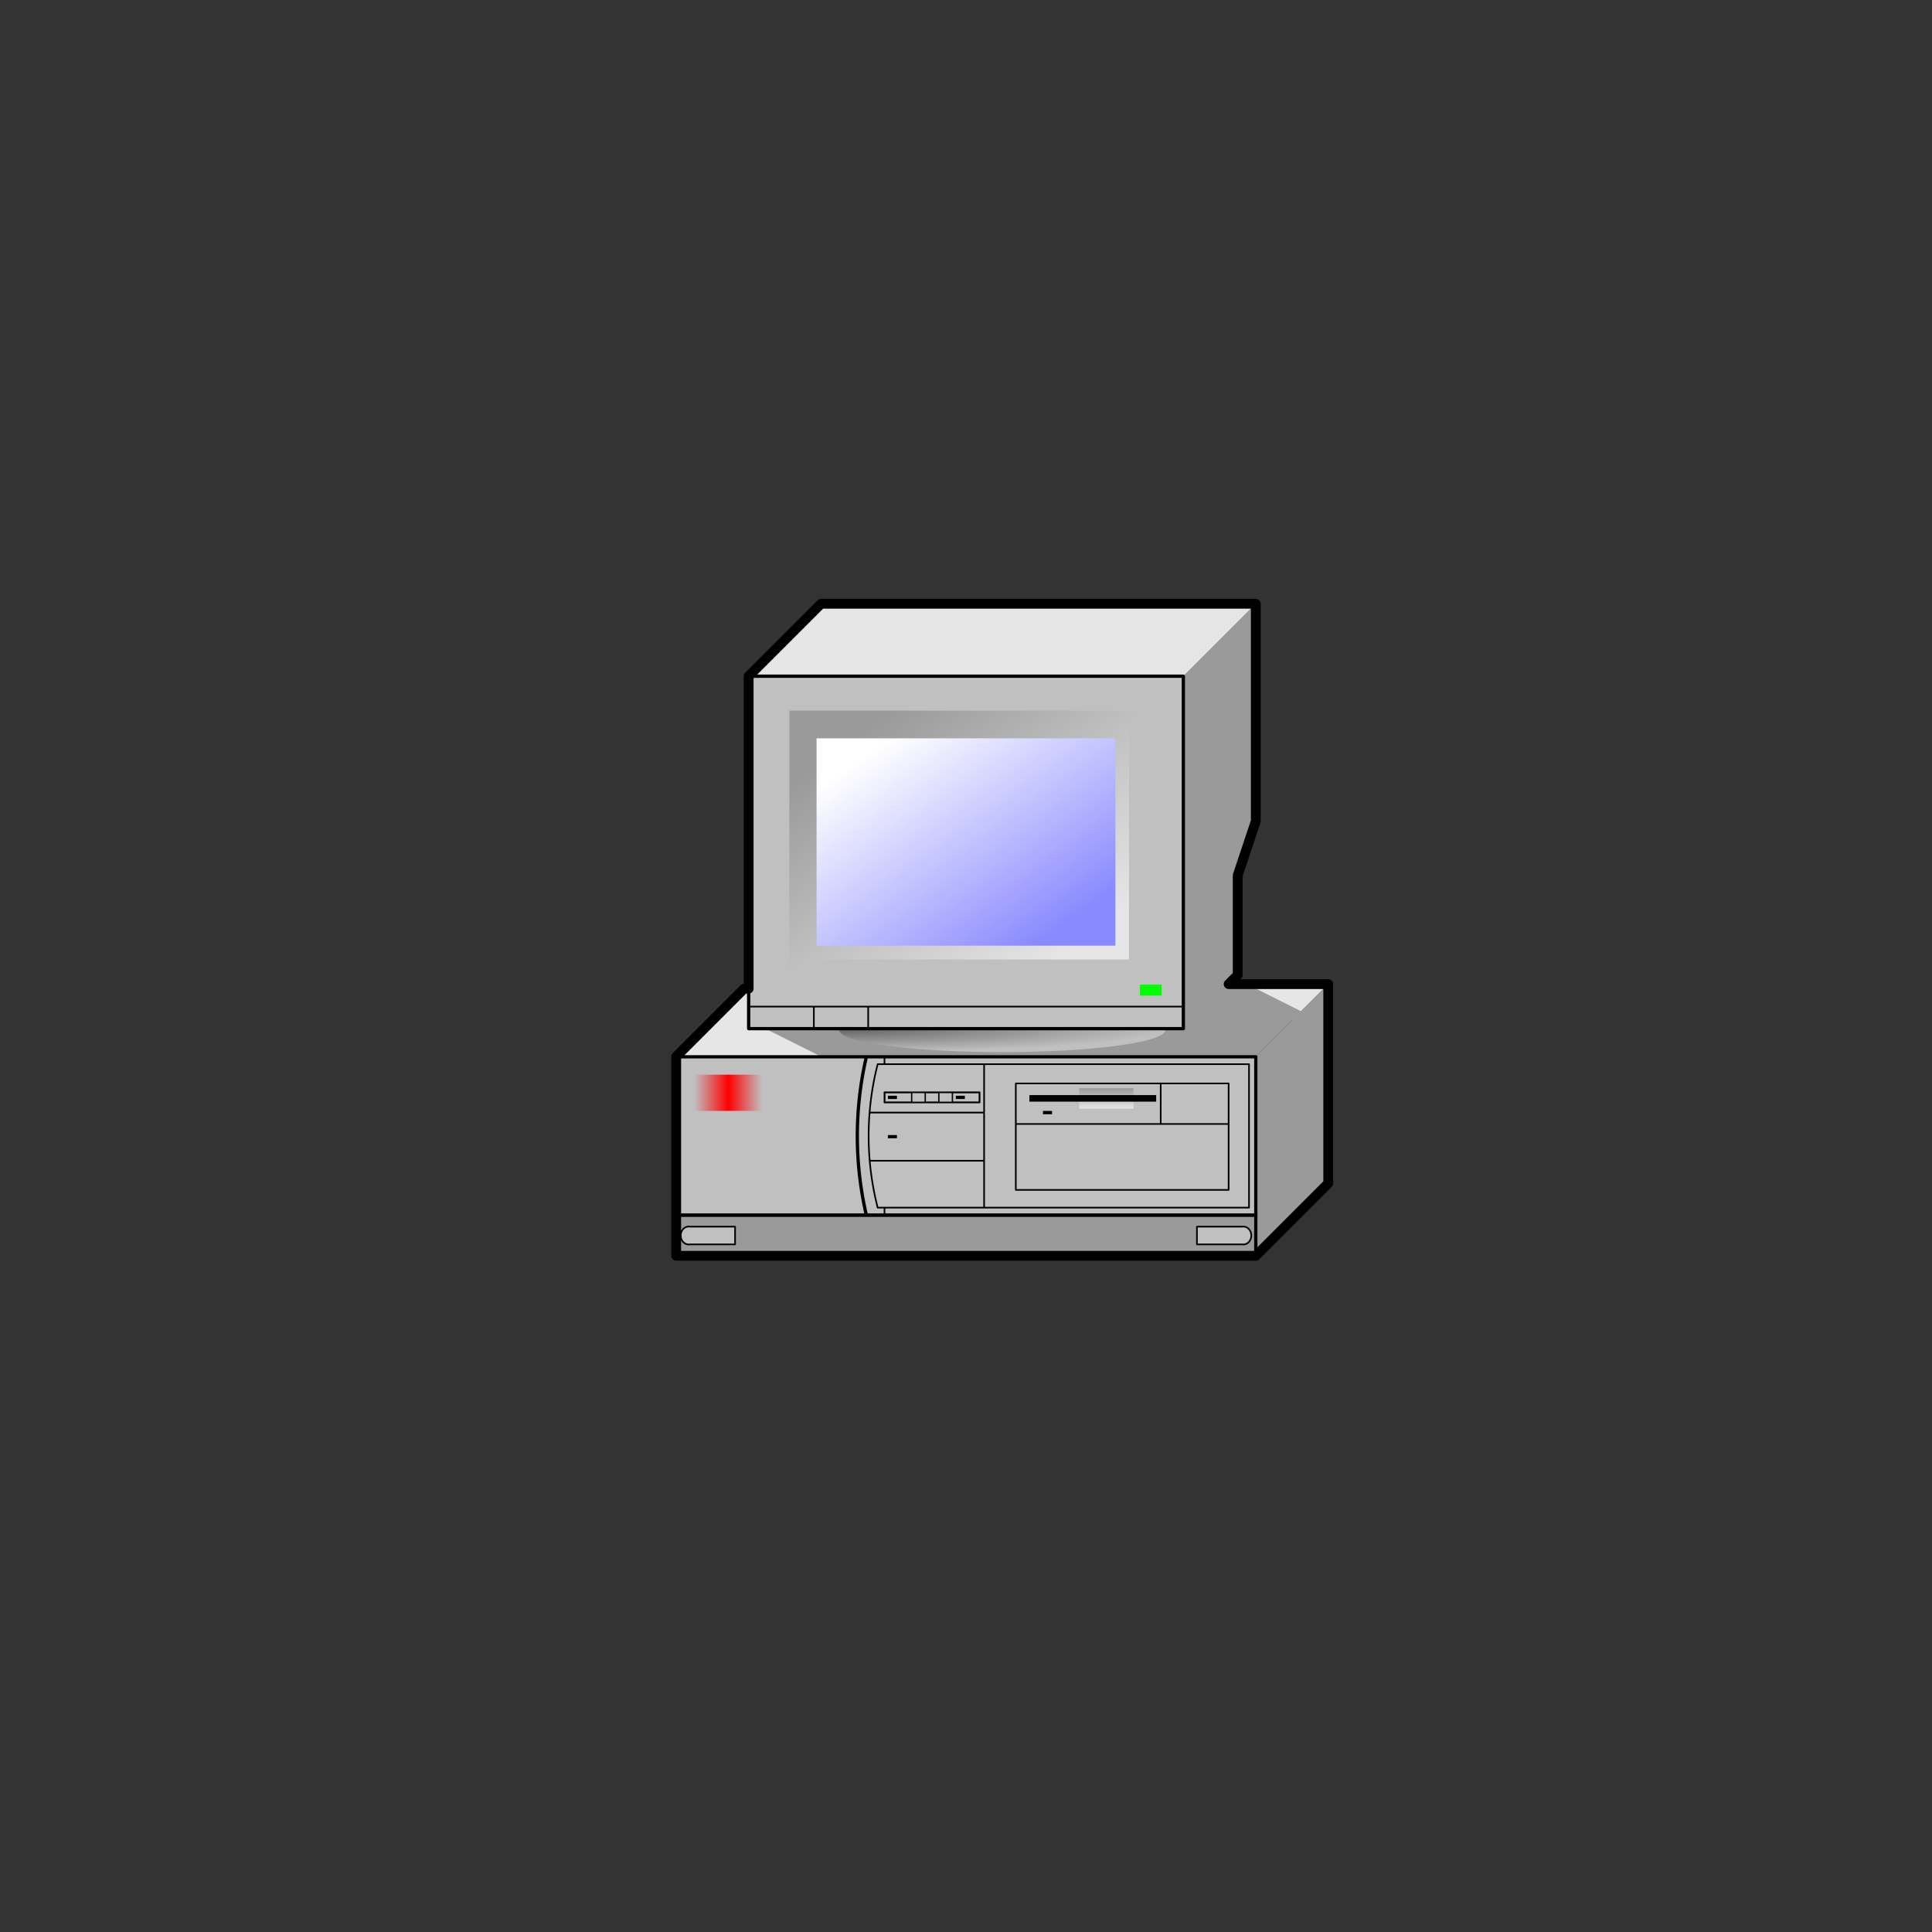 <?xml version="1.0" encoding="UTF-8" standalone="no"?>
<svg
   version="1.1"
   width="1.968"
   height="1.968"
   viewBox="0 0 141.732 141.732"
   id="svg30"
   sodipodi:docname="Personal_computer.svg"
   inkscape:version="1.4 (e7c3feb1, 2024-10-09)"
   xmlns:inkscape="http://www.inkscape.org/namespaces/inkscape"
   xmlns:sodipodi="http://sodipodi.sourceforge.net/DTD/sodipodi-0.dtd"
   xmlns:xlink="http://www.w3.org/1999/xlink"
   xmlns="http://www.w3.org/2000/svg"
   xmlns:svg="http://www.w3.org/2000/svg">
  <rect x="0" y="0" width="141.732" height="141.732" fill="#333333" stroke="none"/>
  <defs
     id="defs30" />
  <sodipodi:namedview
     id="namedview30"
     pagecolor="#ffffff"
     bordercolor="#000000"
     borderopacity="0.25"
     inkscape:showpageshadow="2"
     inkscape:pageopacity="0.0"
     inkscape:pagecheckerboard="0"
     inkscape:deskcolor="#d1d1d1"
     inkscape:zoom="88.019957"
     inkscape:cx="-0.25562385"
     inkscape:cy="2.9765977"
     inkscape:window-width="2560"
     inkscape:window-height="1027"
     inkscape:window-x="0"
     inkscape:window-y="25"
     inkscape:window-maximized="1"
     inkscape:current-layer="svg30" />
  <title
     id="title1"><![CDATA[Personal computer]]></title>
  <g
     transform=" scale(1) "
     id="g30">
    <path
       d="  M94.784,74.852 L97.441,72.195 L90.797,72.195 L94.784,74.852 Z"
       style="fill-rule: evenodd; fill: #e6e6e6; "
       id="path1" />
    <path
       d="  M60.236,77.51 L54.589,72.527 L49.606,77.51 L60.236,77.51 Z"
       style="fill-rule: evenodd; fill: #e6e6e6; "
       id="path2" />
    <path
       d="  M95.448,74.188 L91.462,72.195 L60.236,72.195 L54.921,74.852 L60.236,77.51 L92.126,77.51 L95.448,74.188 Z"
       style="fill-rule: evenodd; fill: #9a9a9a; "
       id="path3" />
    <defs
       id="defs4">
      <radialGradient
         id="grad1"
         cx="0%"
         cy="0%"
         r="100%">
        <stop
           offset="0%"
           stop-color="#666666"
           stop-opacity="1"
           id="stop3" />
        <stop
           offset="100%"
           stop-color="#c0c0c0"
           stop-opacity="1"
           id="stop4" />
      </radialGradient>
    </defs>
    <path
       d="  M85.478,75.517 L61.57,75.517 A11.959,1.616 0 1,0 85.482,75.562 Z"
       style="fill-rule: evenodd; fill: url(#grad1); "
       id="path4" />
    <path
       d="  M92.126,77.51 L97.441,72.195 L97.441,86.811 L92.126,92.126 L92.126,77.51 Z"
       style="fill-rule: evenodd; fill: #9a9a9a; "
       id="path5" />
    <g
       id="Layer1000">
      <path
         d="  M49.606,89.147 L92.126,89.147 L92.126,77.528 L49.606,77.528 L49.606,89.147 Z"
         style="stroke-width: 0.24; stroke-linecap: round; stroke-linejoin: round; fill-rule: evenodd; fill: #c0c0c0; "
         id="path6" />
      <path
         d="  M49.606,89.147 L92.126,89.147 L92.126,77.528 L49.606,77.528 L49.606,89.147 Z M63.558,77.528 A22.88,20.279 90 0,0 63.558,89.147"
         style="stroke-width: 0.24; stroke: #000000; stroke-dasharray: none; stroke-linecap: round; stroke-linejoin: round; fill: none; "
         id="path7" />
    </g>
    <g
       id="Layer1001">
      <path
         d="  M49.606,92.126 L92.126,92.126 L92.126,89.151 L49.606,89.151 L49.606,92.126 Z"
         style="stroke-width: 0.24; stroke-linecap: round; stroke-linejoin: round; fill-rule: evenodd; fill: #9a9a9a; "
         id="path8" />
      <path
         d="  M49.606,92.126 L92.126,92.126 L92.126,89.151 L49.606,89.151 L49.606,92.126 Z"
         style="stroke-width: 0.24; stroke: #000000; stroke-dasharray: none; stroke-linecap: round; stroke-linejoin: round; fill: none; "
         id="path9" />
    </g>
    <path
       d="  M82.326,81.713 L83.987,81.713 L83.987,81.155 L82.326,81.155 L82.326,81.713 Z"
       style="fill-rule: evenodd; fill: #c0c0c0; "
       id="path10" />
    <g
       id="Layer1002">
      <path
         d="  M64.887,80.876 L66.88,80.876 L66.88,80.132 L64.887,80.132 L64.887,80.876 Z M67.876,80.876 L68.873,80.876 L68.873,80.132 L67.876,80.132 L67.876,80.876 Z M69.87,80.876 L71.863,80.876 L71.863,80.132 L69.87,80.132 L69.87,80.876 Z"
         style="stroke-width: 0.1; stroke-linecap: round; stroke-linejoin: round; fill-rule: evenodd; fill: #c0c0c0; "
         id="path11" />
      <path
         d="  M64.887,80.876 L66.88,80.876 L66.88,80.132 L64.887,80.132 L64.887,80.876 Z M67.876,80.876 L68.873,80.876 L68.873,80.132 L67.876,80.132 L67.876,80.876 Z M69.87,80.876 L71.863,80.876 L71.863,80.132 L69.87,80.132 L69.87,80.876 Z"
         style="stroke-width: 0.1; stroke: #000000; stroke-dasharray: none; stroke-linecap: round; stroke-linejoin: round; fill: none; "
         id="path12" />
    </g>
    <path
       d="  M50.935,83.2 L54.921,83.2 L54.921,78.737 L50.935,78.737 L50.935,83.2 Z M78.064,81.991 L81.607,81.991 L81.607,79.76 L78.064,79.76 L78.064,81.991 Z"
       style="fill-rule: evenodd; fill: #c0c0c0; "
       id="path13" />
    <g
       id="Layer1003">
      <path
         d="  M64.388,88.593 L91.628,88.593 L91.628,78.068 L64.388,78.068 A16.958,18.986 0 0,0 64.388,88.593 Z M74.52,87.291 L90.133,87.291 L90.133,79.481 L74.52,79.481 L74.52,87.291 Z M87.808,91.289 L91.129,91.289 A0.587,0.657 0 1,0 91.129,89.987 L87.808,89.987 L87.808,91.289 Z M53.925,91.289 L50.603,91.289 A0.587,0.657 0 1,1 50.603,89.987 L53.925,89.987 L53.925,91.289 Z M64.887,80.876 L71.863,80.876 L71.863,80.132 L64.887,80.132 L64.887,80.876 Z"
         style="stroke-width: 0.12; stroke-linecap: round; stroke-linejoin: round; fill-rule: evenodd; fill: #c0c0c0; "
         id="path14" />
      <path
         d="  M64.388,88.593 L91.628,88.593 L91.628,78.068 L64.388,78.068 A16.958,18.986 0 0,0 64.388,88.593 Z M72.195,78.086 L72.195,88.593 M72.195,81.62 L63.807,81.62 M72.195,85.153 L63.807,85.153 M74.52,87.291 L90.133,87.291 L90.133,79.481 L74.52,79.481 L74.52,87.291 Z M85.15,79.481 L85.15,82.456 M74.52,82.456 L90.133,82.456 M87.808,91.289 L91.129,91.289 A0.587,0.657 0 1,0 91.129,89.987 L87.808,89.987 L87.808,91.289 Z M53.925,91.289 L50.603,91.289 A0.587,0.657 0 1,1 50.603,89.987 L53.925,89.987 L53.925,91.289 Z M64.887,80.876 L71.863,80.876 L71.863,80.132 L64.887,80.132 L64.887,80.876 Z M64.887,78.057 L64.887,77.51 M64.887,89.147 L64.887,88.6"
         style="stroke-width: 0.12; stroke: #000000; stroke-dasharray: none; stroke-linecap: round; stroke-linejoin: round; fill: none; "
         id="path15" />
    </g>
    <path
       d="  M65.136,83.386 L65.8,83.386 M65.136,80.504 L65.8,80.504 M70.119,80.504 L70.783,80.504 M76.513,81.62 L77.178,81.62"
       style="stroke-width: 0.24; stroke: #000000; stroke-dasharray: none; stroke-linecap: butt; stroke-linejoin: miter; fill: none; "
       id="path16" />
    <path
       d="  M86.811,75.517 L90.797,71.531 L90.797,64.222 L92.126,60.236 L92.126,44.291 L86.811,49.606 L86.811,75.517 Z"
       style="fill-rule: evenodd; fill: #9a9a9a; "
       id="path17" />
    <path
       d="  M92.126,44.291 L60.236,44.291 L54.921,49.606 L86.811,49.606 L92.126,44.291 Z"
       style="fill-rule: evenodd; fill: #e6e6e6; "
       id="path18" />
    <g
       id="Layer1004">
      <path
         d="  M54.921,49.606 L54.921,75.461 L86.811,75.461 L86.811,49.606 L54.921,49.606 Z"
         style="stroke-width: 0.24; stroke-linecap: round; stroke-linejoin: round; fill-rule: evenodd; fill: #c0c0c0; "
         id="path19" />
      <path
         d="  M54.921,49.606 L54.921,75.461 L86.811,75.461 L86.811,49.606 L54.921,49.606 Z"
         style="stroke-width: 0.24; stroke: #000000; stroke-dasharray: none; stroke-linecap: round; stroke-linejoin: round; fill: none; "
         id="path20" />
    </g>
    <path
       d="  M83.622,73.037 L85.216,73.037 L85.216,72.229 L83.622,72.229 L83.622,73.037 Z"
       style="fill-rule: evenodd; fill: #00ff00; "
       id="path21" />
    <defs
       id="defs22">
      <linearGradient
         id="grad2">
        <stop
           offset="0%"
           stop-color="#8a8aff"
           stop-opacity="1"
           id="stop21" />
        <stop
           offset="100%"
           stop-color="#ffffff"
           stop-opacity="1"
           id="stop22" />
      </linearGradient>
      <linearGradient
         xlink:href="#grad2"
         id="grad3"
         x1="0"
         y1="0"
         x2="0"
         y2="1"
         gradientTransform="rotate(135 .5 .5)"
         gradientUnits="objectBoundingBox" />
    </defs>
    <path
       d="  M59.572,69.537 L82.16,69.537 L82.16,53.593 L59.572,53.593 L59.572,69.537 Z"
       style="fill-rule: evenodd; fill: url(#grad3); "
       id="path22" />
    <defs
       id="defs24">
      <linearGradient
         id="grad4">
        <stop
           offset="0%"
           stop-color="#9a9a9a"
           stop-opacity="1"
           id="stop23" />
        <stop
           offset="100%"
           stop-color="#e6e6e6"
           stop-opacity="1"
           id="stop24" />
      </linearGradient>
      <linearGradient
         xlink:href="#grad4"
         id="grad5"
         x1="0"
         y1="0"
         x2="0"
         y2="1"
         gradientTransform="rotate(315 .5 .5)"
         gradientUnits="objectBoundingBox" />
    </defs>
    <path
       d="  M59.904,69.376 L59.904,54.164 L81.828,54.164 L81.828,69.376 L59.904,69.376 Z M58.907,70.39 L82.825,70.39 L82.825,53.15 L83.821,53.15 L83.821,52.136 L57.911,52.136 L57.911,52.974 L57.911,71.404 L58.907,71.404 L58.907,70.39 Z"
       style="fill-rule: evenodd; fill: url(#grad5); "
       id="path24" />
    <path
       d="  M63.691,73.845 L63.691,75.461 M59.705,73.845 L59.705,75.461 M54.921,73.845 L86.811,73.845"
       style="stroke-width: 0.12; stroke: #000000; stroke-dasharray: none; stroke-linecap: round; stroke-linejoin: round; fill: none; "
       id="path25" />
    <defs
       id="defs26">
      <linearGradient
         id="grad6">
        <stop
           offset="0%"
           stop-color="#e6e6e6"
           stop-opacity="1"
           id="stop25" />
        <stop
           offset="100%"
           stop-color="#9a9a9a"
           stop-opacity="1"
           id="stop26" />
      </linearGradient>
      <linearGradient
         xlink:href="#grad6"
         id="grad7"
         x1="0"
         y1="0"
         x2="0"
         y2="1"
         gradientTransform="rotate(180 .5 .5)"
         gradientUnits="objectBoundingBox" />
    </defs>
    <path
       d="  M79.171,81.33 L83.157,81.33 L83.157,79.835 L79.171,79.835 L79.171,81.33 Z"
       style="fill-rule: evenodd; fill: url(#grad7); "
       id="path26" />
    <path
       d="  M75.517,80.577 L84.818,80.577"
       style="stroke-width: 0.48; stroke: #000000; stroke-dasharray: none; stroke-linecap: butt; stroke-linejoin: miter; fill: none; "
       id="path27" />
    <defs
       id="defs29">
      <linearGradient
         id="grad8">
        <stop
           offset="0%"
           stop-color="#c0c0c0"
           stop-opacity="1"
           id="stop27" />
        <stop
           offset="50%"
           stop-color="#ff0000"
           stop-opacity="1"
           id="stop28" />
        <stop
           offset="100%"
           stop-color="#c0c0c0"
           stop-opacity="1"
           id="stop29" />
      </linearGradient>
    </defs>
    <path
       d="  M50.935,81.496 L55.918,81.496 L55.918,78.839 L50.935,78.839 L50.935,81.496 Z"
       style="fill-rule: evenodd; fill: url(#grad8); "
       id="path29" />
    <path
       d="  M49.606,92.126 L49.606,77.51 L54.589,72.527 L54.921,72.527 L54.921,49.606 L60.236,44.291 L92.126,44.291 L92.126,60.236 L90.797,64.222 L90.797,71.531 L90.133,72.195 L97.441,72.195 L97.441,86.811 L92.126,92.126 L49.606,92.126 Z"
       style="stroke-width: 0.72; stroke: #000000; stroke-dasharray: none; stroke-linecap: round; stroke-linejoin: round; fill: none; "
       id="path30" />
    <!--converted by libvisio2svg-->
  </g>
</svg>

